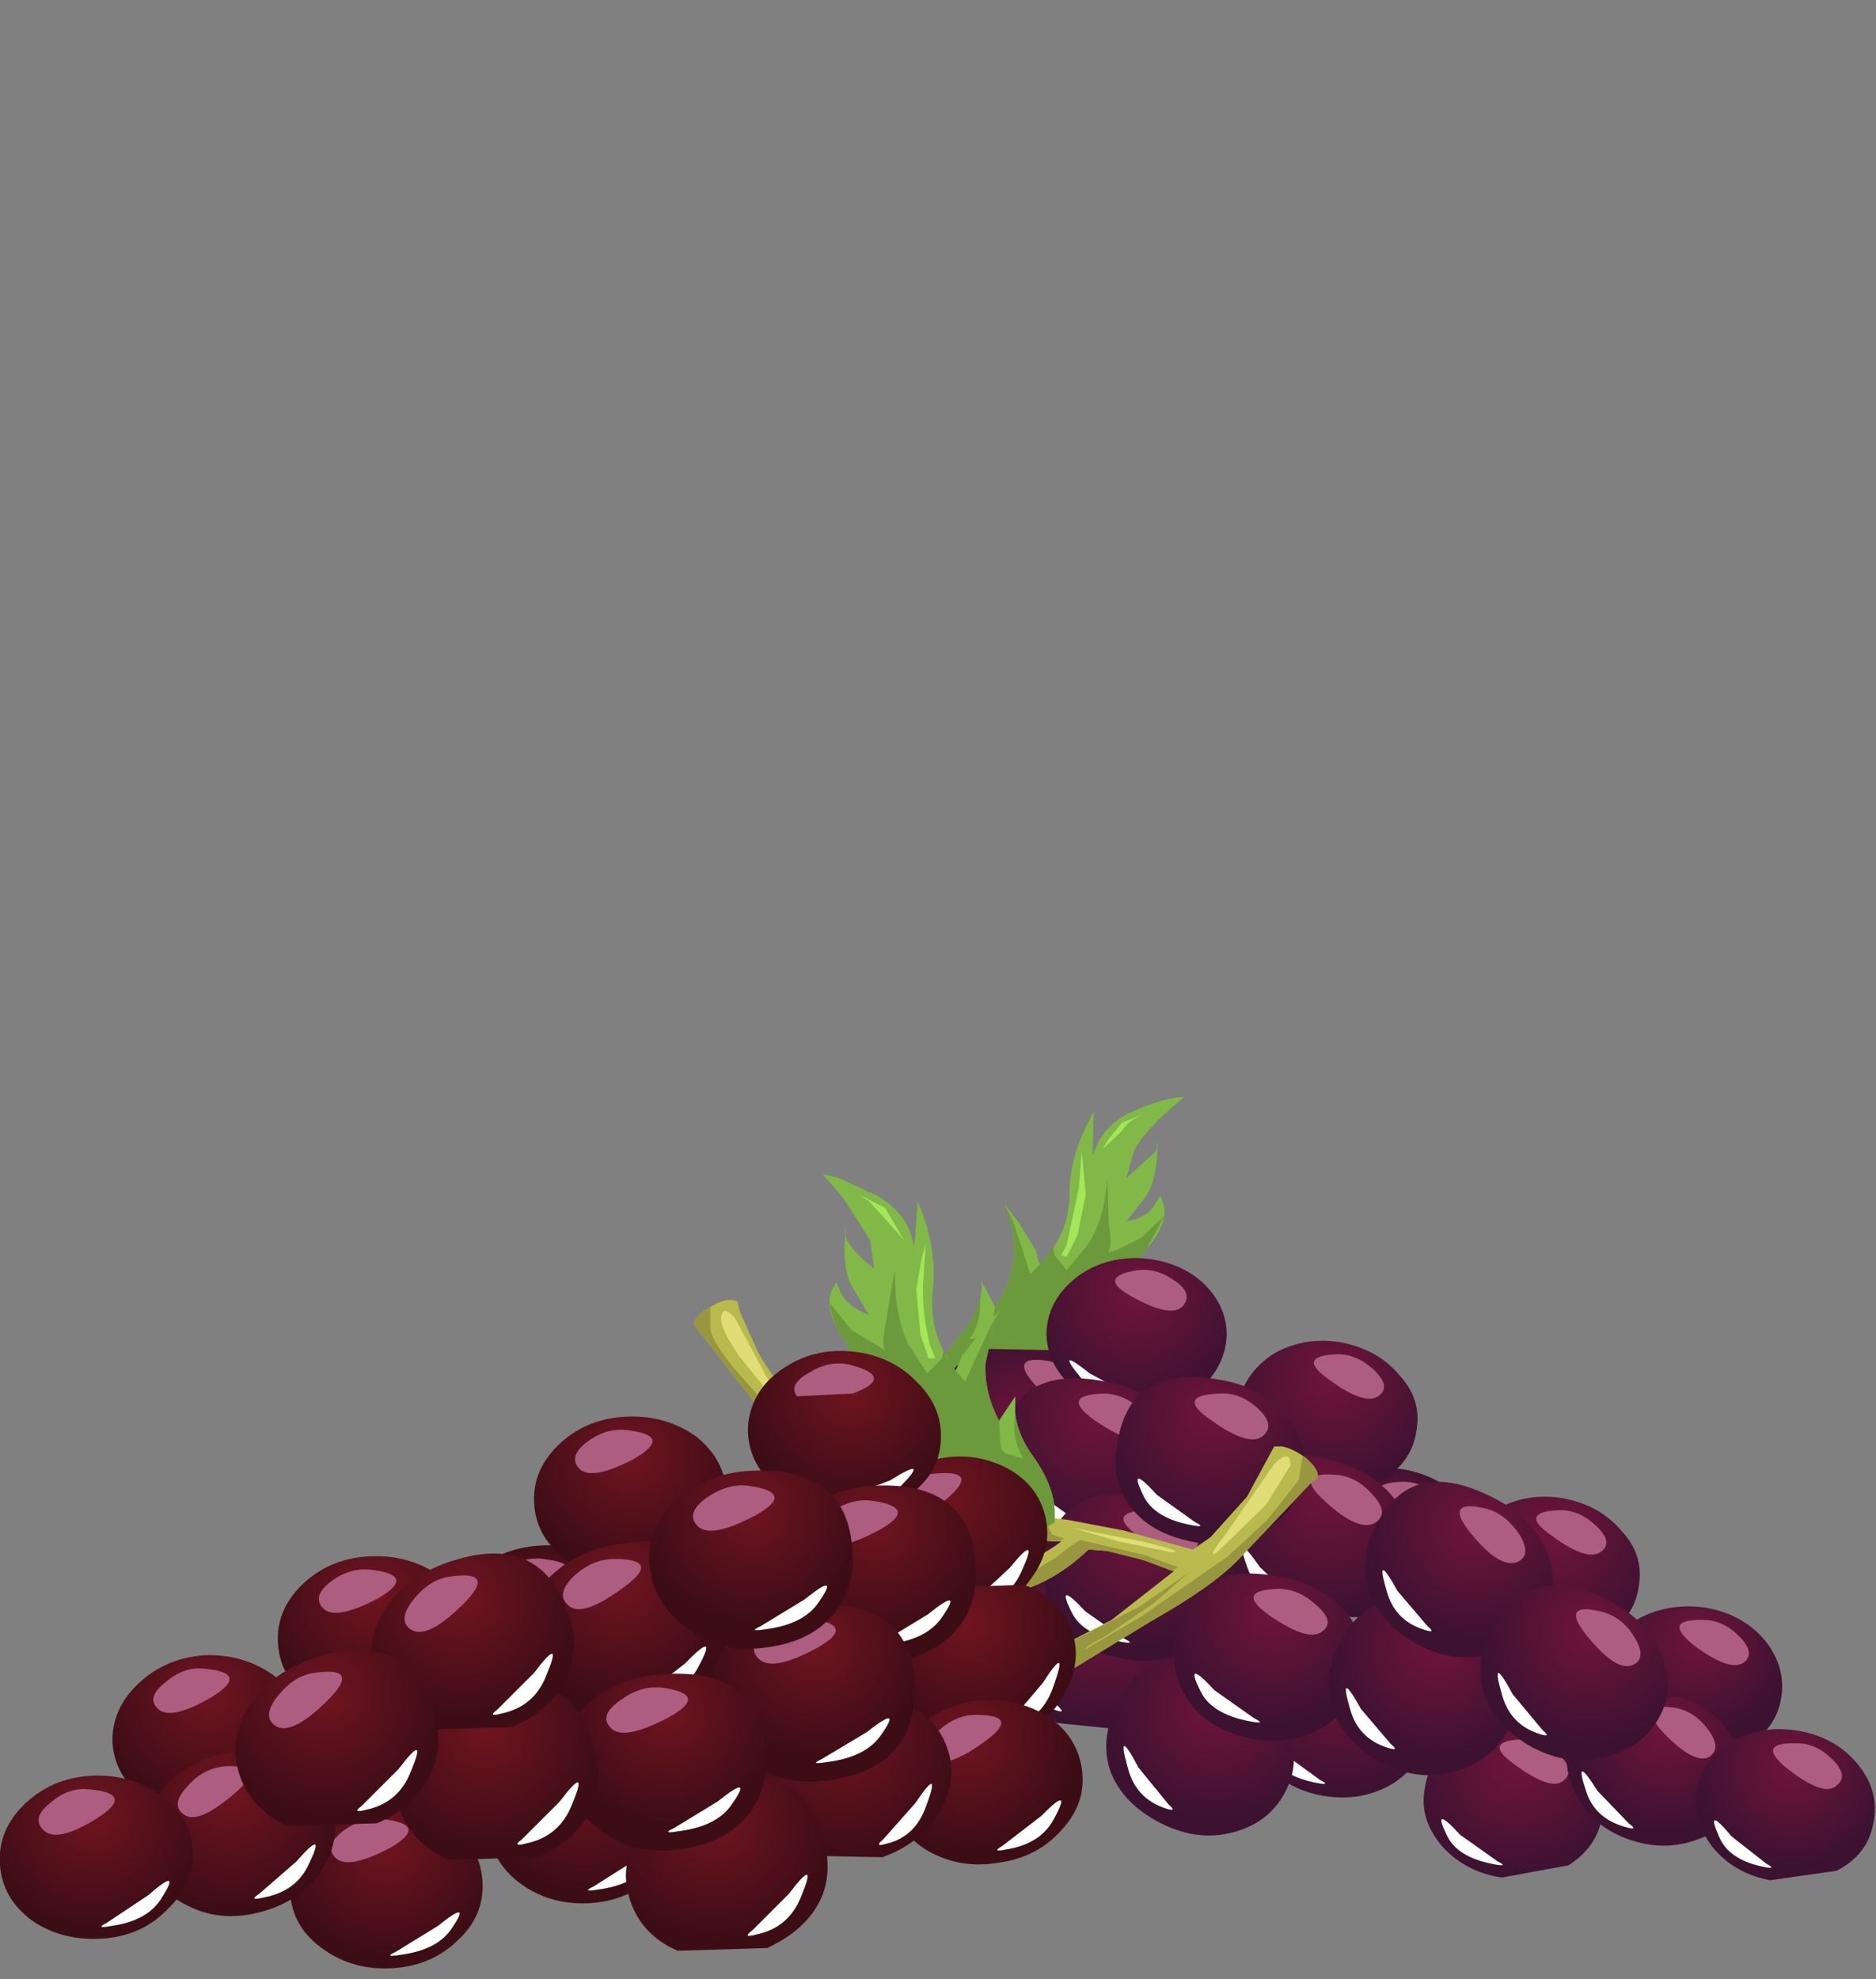 <?xml version="1.0" encoding="UTF-8" standalone="no"?>
<svg xmlns:xlink="http://www.w3.org/1999/xlink" height="73.0px" width="69.2px" xmlns="http://www.w3.org/2000/svg">
  <rect width="100%" height="100%" fill="#808080" stroke="none"/>
  <g transform="matrix(1.0, 0.0, 0.0, 1.0, 0.0, 0.0)">
    <use height="19.35" transform="matrix(1.0, 0.0, 0.0, 1.0, 25.6, 40.45)" width="29.05" xlink:href="#shape0"/>
    <use height="1.7" transform="matrix(1.0, 0.0, 0.0, 1.0, 48.75, 57.6)" width="2.25" xlink:href="#sprite0"/>
    <use height="5.65" transform="matrix(1.0, 0.0, 0.0, 1.0, 53.9, 55.2)" width="6.6" xlink:href="#shape2"/>
    <use height="1.7" transform="matrix(1.0, 0.0, 0.0, 1.0, 54.6, 58.65)" width="2.2" xlink:href="#sprite1"/>
    <use height="5.65" transform="matrix(1.0, 0.0, 0.0, 1.0, 45.7, 49.45)" width="6.6" xlink:href="#shape2"/>
    <use height="1.7" transform="matrix(1.0, 0.0, 0.0, 1.0, 46.4, 52.9)" width="2.2" xlink:href="#sprite2"/>
    <use height="5.65" transform="matrix(1.0, 0.0, 0.0, 1.0, 52.5, 63.65)" width="6.6" xlink:href="#shape3"/>
    <use height="1.7" transform="matrix(1.0, 0.0, 0.0, 1.0, 53.2, 67.1)" width="2.25" xlink:href="#sprite3"/>
    <use height="5.6" transform="matrix(1.0, 0.0, 0.0, 1.0, 59.1, 59.25)" width="6.65" xlink:href="#shape4"/>
    <use height="1.75" transform="matrix(1.0, 0.0, 0.0, 1.0, 59.8, 62.6)" width="2.2" xlink:href="#sprite4"/>
    <use height="5.7" transform="matrix(1.0, 0.0, 0.0, 1.0, 57.8, 62.35)" width="6.55" xlink:href="#shape5"/>
    <use height="2.1" transform="matrix(1.0, 0.0, 0.0, 1.0, 58.35, 65.35)" width="1.9" xlink:href="#sprite5"/>
    <use height="5.6" transform="matrix(1.0, 0.0, 0.0, 1.0, 62.55, 63.8)" width="6.6" xlink:href="#shape6"/>
    <use height="1.75" transform="matrix(1.0, 0.0, 0.0, 1.0, 63.25, 67.15)" width="2.1" xlink:href="#sprite6"/>
    <use height="5.65" transform="matrix(1.0, 0.0, 0.0, 1.0, 46.0, 60.65)" width="6.6" xlink:href="#shape7"/>
    <use height="1.7" transform="matrix(1.0, 0.0, 0.0, 1.0, 46.7, 64.1)" width="2.2" xlink:href="#sprite7"/>
    <use height="5.75" transform="matrix(1.0, 0.0, 0.0, 1.0, 34.6, 49.55)" width="6.5" xlink:href="#shape8"/>
    <use height="2.1" transform="matrix(1.0, 0.0, 0.0, 1.0, 35.15, 52.5)" width="1.85" xlink:href="#sprite8"/>
    <use height="5.6" transform="matrix(1.0, 0.0, 0.0, 1.0, 38.6, 46.4)" width="6.65" xlink:href="#shape9"/>
    <use height="1.45" transform="matrix(1.0, 0.0, 0.0, 1.0, 39.45, 50.15)" width="2.4" xlink:href="#sprite9"/>
    <use height="5.85" transform="matrix(1.0, 0.0, 0.0, 1.0, 33.15, 53.65)" width="6.4" xlink:href="#shape11"/>
    <use height="2.35" transform="matrix(1.0, 0.0, 0.0, 1.0, 33.65, 56.25)" width="1.55" xlink:href="#sprite10"/>
    <use height="5.7" transform="matrix(1.0, 0.0, 0.0, 1.0, 32.45, 57.75)" width="6.6" xlink:href="#shape12"/>
    <use height="2.0" transform="matrix(1.0, 0.0, 0.0, 1.0, 33.1, 60.9)" width="1.95" xlink:href="#sprite11"/>
    <use height="5.8" transform="matrix(1.0, 0.0, 0.0, 1.0, 36.95, 58.1)" width="6.5" xlink:href="#shape13"/>
    <use height="2.2" transform="matrix(1.0, 0.0, 0.0, 1.0, 37.55, 60.9)" width="1.6" xlink:href="#sprite12"/>
    <use height="6.45" transform="matrix(1.0, 0.0, 0.0, 1.0, 40.8, 61.25)" width="6.95" xlink:href="#shape14"/>
    <use height="2.35" transform="matrix(1.0, 0.0, 0.0, 1.0, 41.45, 64.4)" width="1.8" xlink:href="#sprite13"/>
    <use height="6.3" transform="matrix(1.0, 0.0, 0.0, 1.0, 45.15, 53.65)" width="6.95" xlink:href="#shape15"/>
    <use height="2.1" transform="matrix(1.0, 0.0, 0.0, 1.0, 45.85, 57.1)" width="2.1" xlink:href="#sprite14"/>
    <use height="6.15" transform="matrix(1.0, 0.0, 0.0, 1.0, 36.85, 50.85)" width="7.0" xlink:href="#shape16"/>
    <use height="1.8" transform="matrix(1.0, 0.0, 0.0, 1.0, 37.65, 54.55)" width="2.35" xlink:href="#sprite15"/>
    <use height="6.15" transform="matrix(1.0, 0.0, 0.0, 1.0, 38.5, 55.1)" width="7.0" xlink:href="#shape17"/>
    <use height="1.75" transform="matrix(1.0, 0.0, 0.0, 1.0, 39.3, 58.85)" width="2.35" xlink:href="#sprite16"/>
    <use height="6.15" transform="matrix(1.0, 0.0, 0.0, 1.0, 41.15, 50.8)" width="6.95" xlink:href="#shape18"/>
    <use height="1.75" transform="matrix(1.0, 0.0, 0.0, 1.0, 41.95, 54.55)" width="2.3" xlink:href="#sprite17"/>
    <use height="6.15" transform="matrix(1.0, 0.0, 0.0, 1.0, 43.3, 58.05)" width="7.0" xlink:href="#shape16"/>
    <use height="1.8" transform="matrix(1.0, 0.0, 0.0, 1.0, 44.05, 61.75)" width="2.4" xlink:href="#sprite18"/>
    <use height="6.5" transform="matrix(1.0, 0.0, 0.0, 1.0, 49.0, 59.0)" width="6.95" xlink:href="#shape19"/>
    <use height="2.25" transform="matrix(1.0, 0.0, 0.0, 1.0, 49.65, 62.25)" width="1.8" xlink:href="#sprite19"/>
    <use height="6.5" transform="matrix(1.0, 0.0, 0.0, 1.0, 50.35, 54.65)" width="6.95" xlink:href="#shape20"/>
    <use height="2.25" transform="matrix(1.0, 0.0, 0.0, 1.0, 51.0, 57.9)" width="1.8" xlink:href="#sprite20"/>
    <use height="6.45" transform="matrix(1.0, 0.0, 0.0, 1.0, 54.6, 58.5)" width="6.95" xlink:href="#shape21"/>
    <use height="2.3" transform="matrix(1.0, 0.0, 0.0, 1.0, 55.25, 61.7)" width="1.8" xlink:href="#sprite21"/>
    <use height="20.6" transform="matrix(1.0, 0.0, 0.0, 1.0, 16.6, 43.3)" width="32.0" xlink:href="#shape22"/>
    <use height="1.65" transform="matrix(1.0, 0.0, 0.0, 1.0, 20.3, 60.9)" width="2.55" xlink:href="#sprite22"/>
    <use height="6.0" transform="matrix(1.0, 0.0, 0.0, 1.0, 10.25, 57.4)" width="7.1" xlink:href="#shape24"/>
    <use height="1.6" transform="matrix(1.0, 0.0, 0.0, 1.0, 13.95, 61.35)" width="2.55" xlink:href="#sprite23"/>
    <use height="6.0" transform="matrix(1.0, 0.0, 0.0, 1.0, 19.7, 52.25)" width="7.1" xlink:href="#shape24"/>
    <use height="1.6" transform="matrix(1.0, 0.0, 0.0, 1.0, 23.4, 56.25)" width="2.55" xlink:href="#sprite24"/>
    <use height="6.0" transform="matrix(1.0, 0.0, 0.0, 1.0, 10.7, 66.6)" width="7.1" xlink:href="#shape24"/>
    <use height="1.6" transform="matrix(1.0, 0.0, 0.0, 1.0, 14.4, 70.55)" width="2.55" xlink:href="#sprite25"/>
    <use height="6.0" transform="matrix(1.0, 0.0, 0.0, 1.0, 4.15, 61.05)" width="7.1" xlink:href="#shape25"/>
    <use height="1.65" transform="matrix(1.0, 0.0, 0.0, 1.0, 7.9, 64.95)" width="2.55" xlink:href="#sprite26"/>
    <use height="6.05" transform="matrix(1.0, 0.0, 0.0, 1.0, 5.3, 64.6)" width="7.05" xlink:href="#shape26"/>
    <use height="2.0" transform="matrix(1.0, 0.0, 0.0, 1.0, 9.4, 68.05)" width="2.25" xlink:href="#sprite27"/>
    <use height="6.0" transform="matrix(1.0, 0.0, 0.0, 1.0, 0.0, 65.5)" width="7.1" xlink:href="#shape27"/>
    <use height="1.7" transform="matrix(1.0, 0.0, 0.0, 1.0, 3.75, 69.35)" width="2.5" xlink:href="#sprite28"/>
    <use height="6.0" transform="matrix(1.0, 0.0, 0.0, 1.0, 18.0, 64.2)" width="7.1" xlink:href="#shape28"/>
    <use height="1.65" transform="matrix(1.0, 0.0, 0.0, 1.0, 21.7, 68.1)" width="2.55" xlink:href="#sprite29"/>
    <use height="6.15" transform="matrix(1.0, 0.0, 0.0, 1.0, 31.55, 53.7)" width="7.1" xlink:href="#shape29"/>
    <use height="2.1" transform="matrix(1.0, 0.0, 0.0, 1.0, 35.75, 57.15)" width="2.2" xlink:href="#sprite30"/>
    <use height="6.0" transform="matrix(1.0, 0.0, 0.0, 1.0, 27.6, 49.85)" width="7.1" xlink:href="#shape30"/>
    <use height="1.3" transform="matrix(1.0, 0.0, 0.0, 1.0, 30.95, 54.2)" width="2.75" xlink:href="#sprite31"/>
    <use height="6.2" transform="matrix(1.0, 0.0, 0.0, 1.0, 32.7, 58.25)" width="7.0" xlink:href="#shape32"/>
    <use height="2.35" transform="matrix(1.0, 0.0, 0.0, 1.0, 37.15, 61.35)" width="1.95" xlink:href="#sprite32"/>
    <use height="6.05" transform="matrix(1.0, 0.0, 0.0, 1.0, 32.8, 62.7)" width="7.15" xlink:href="#shape33"/>
    <use height="1.85" transform="matrix(1.0, 0.0, 0.0, 1.0, 36.8, 66.4)" width="2.35" xlink:href="#sprite33"/>
    <use height="6.15" transform="matrix(1.0, 0.0, 0.0, 1.0, 28.1, 62.55)" width="7.0" xlink:href="#shape34"/>
    <use height="2.25" transform="matrix(1.0, 0.0, 0.0, 1.0, 32.45, 65.8)" width="1.95" xlink:href="#sprite34"/>
    <use height="6.8" transform="matrix(1.0, 0.0, 0.0, 1.0, 23.1, 65.5)" width="7.45" xlink:href="#shape35"/>
    <use height="2.25" transform="matrix(1.0, 0.0, 0.0, 1.0, 27.6, 69.15)" width="2.2" xlink:href="#sprite35"/>
    <use height="6.65" transform="matrix(1.0, 0.0, 0.0, 1.0, 19.3, 56.85)" width="7.55" xlink:href="#shape36"/>
    <use height="2.0" transform="matrix(1.0, 0.0, 0.0, 1.0, 23.55, 60.75)" width="2.5" xlink:href="#sprite36"/>
    <use height="6.55" transform="matrix(1.0, 0.0, 0.0, 1.0, 28.5, 54.8)" width="7.5" xlink:href="#shape37"/>
    <use height="1.65" transform="matrix(1.0, 0.0, 0.0, 1.0, 32.4, 59.05)" width="2.65" xlink:href="#sprite37"/>
    <use height="6.5" transform="matrix(1.0, 0.0, 0.0, 1.0, 26.2, 59.2)" width="7.55" xlink:href="#shape38"/>
    <use height="1.65" transform="matrix(1.0, 0.0, 0.0, 1.0, 30.1, 63.4)" width="2.7" xlink:href="#sprite38"/>
    <use height="6.55" transform="matrix(1.0, 0.0, 0.0, 1.0, 23.95, 54.25)" width="7.5" xlink:href="#shape37"/>
    <use height="1.65" transform="matrix(1.0, 0.0, 0.0, 1.0, 27.85, 58.5)" width="2.65" xlink:href="#sprite39"/>
    <use height="6.5" transform="matrix(1.0, 0.0, 0.0, 1.0, 20.75, 61.75)" width="7.5" xlink:href="#shape39"/>
    <use height="1.65" transform="matrix(1.0, 0.0, 0.0, 1.0, 24.65, 65.95)" width="2.65" xlink:href="#sprite40"/>
    <use height="6.85" transform="matrix(1.0, 0.0, 0.0, 1.0, 14.6, 62.1)" width="7.5" xlink:href="#shape40"/>
    <use height="2.3" transform="matrix(1.0, 0.0, 0.0, 1.0, 19.1, 65.75)" width="2.25" xlink:href="#sprite41"/>
    <use height="6.85" transform="matrix(1.0, 0.0, 0.0, 1.0, 13.7, 57.3)" width="7.45" xlink:href="#shape41"/>
    <use height="2.25" transform="matrix(1.0, 0.0, 0.0, 1.0, 18.2, 61.0)" width="2.2" xlink:href="#sprite42"/>
    <use height="6.85" transform="matrix(1.0, 0.0, 0.0, 1.0, 8.7, 60.85)" width="7.45" xlink:href="#shape41"/>
    <use height="2.25" transform="matrix(1.0, 0.0, 0.0, 1.0, 13.2, 64.55)" width="2.2" xlink:href="#sprite43"/>
  </g>
  <defs>
    <g id="shape0" transform="matrix(1.0, 0.0, 0.0, 1.0, -25.6, -40.45)">
      <path d="M38.2 50.4 L36.05 51.85 34.7 52.15 34.1 52.1 34.65 52.55 36.2 53.4 37.1 53.6 36.85 54.5 35.5 54.0 33.85 52.9 33.15 52.25 32.5 52.2 30.15 52.65 30.8 53.35 32.1 54.55 35.05 56.55 34.8 58.75 Q34.4 57.7 33.25 56.45 L30.7 54.45 Q28.75 53.0 28.0 51.95 L25.75 49.05 25.6 48.85 Q25.6 48.6 26.05 48.3 26.8 47.8 27.2 48.0 L27.3 48.4 27.95 49.85 Q28.7 51.2 29.6 51.85 L30.85 51.65 32.05 51.45 34.0 51.35 Q35.85 51.35 38.2 50.4 M37.1 53.6 L37.2 53.15 37.25 53.5 37.1 53.6" fill="#b9ba4e" fill-rule="evenodd" stroke="none"/>
      <path d="M34.2 52.1 L34.0 51.95 34.45 51.85 34.8 51.3 35.5 51.15 36.4 51.7 36.05 51.85 34.2 52.1" fill="#999640" fill-rule="evenodd" stroke="none"/>
      <path d="M26.05 48.3 L26.2 48.2 26.2 49.05 Q26.35 49.6 27.15 50.55 L28.35 51.9 Q29.3 53.15 31.15 54.35 L32.85 55.7 32.8 55.6 33.3 55.4 35.05 56.55 34.8 58.75 Q34.4 57.7 33.25 56.45 L30.7 54.45 Q28.75 53.0 28.0 51.95 L25.75 49.05 25.6 48.85 Q25.6 48.6 26.05 48.3" fill="#999640" fill-rule="evenodd" stroke="none"/>
      <path d="M34.2 52.65 Q34.7 53.15 35.45 53.5 L35.5 53.05 36.2 53.4 37.1 53.55 36.85 54.5 35.5 54.0 33.85 52.9 33.15 52.25 32.5 52.2 30.15 52.65 30.0 52.5 31.2 52.2 33.45 51.95 34.2 52.65" fill="#999640" fill-rule="evenodd" stroke="none"/>
      <path d="M29.65 52.6 L31.15 54.0 Q31.95 54.65 33.3 55.4 L33.2 55.8 30.7 53.8 29.65 52.6" fill="#999640" fill-rule="evenodd" stroke="none"/>
      <path d="M26.6 48.6 Q26.65 48.1 27.1 48.6 L28.5 51.2 Q29.2 52.2 28.75 51.85 L27.25 50.0 Q26.55 48.95 26.6 48.6" fill="#e0dd77" fill-rule="evenodd" stroke="none"/>
      <path d="M33.8 51.55 L32.15 51.85 30.3 52.05 Q30.0 51.9 31.35 51.75 L33.05 51.5 33.8 51.55" fill="#e0dd77" fill-rule="evenodd" stroke="none"/>
      <path d="M42.7 42.05 Q42.7 43.55 42.25 44.15 L41.55 45.05 Q42.3 44.9 42.55 44.5 L42.8 44.1 42.9 44.35 Q43.15 45.05 42.3 46.05 41.2 47.4 40.75 50.15 L40.05 51.75 38.75 52.9 36.1 52.75 34.4 51.45 34.45 51.2 34.6 50.6 Q34.85 49.9 35.4 49.25 36.3 48.25 36.2 47.25 L36.7 48.2 Q37.35 47.3 37.4 46.3 37.45 45.3 37.05 44.4 L37.55 45.05 38.2 46.1 38.35 46.65 Q39.45 45.5 39.45 44.05 39.45 42.55 40.35 41.0 L40.3 42.6 40.55 42.05 Q40.95 41.4 41.65 41.05 42.85 40.5 43.7 40.45 42.05 41.8 41.8 42.55 L41.55 43.45 42.65 42.45 42.7 42.05" fill="#81b848" fill-rule="evenodd" stroke="none"/>
      <path d="M40.75 50.15 L40.05 51.75 38.75 52.9 36.1 52.75 34.4 51.45 34.45 51.2 34.6 50.6 Q34.85 49.9 35.4 49.25 35.95 48.65 36.15 47.9 36.2 48.8 35.75 49.4 L36.2 49.3 36.6 48.9 36.7 48.2 Q37.35 47.3 37.4 46.3 37.45 45.3 37.05 44.4 L37.35 45.0 37.8 46.35 38.0 47.0 38.35 46.65 38.85 46.0 38.9 46.3 39.35 46.85 40.05 46.0 Q40.7 45.2 40.85 43.45 L40.9 45.15 Q41.05 46.05 40.85 46.2 L41.2 46.1 42.1 45.65 42.95 44.85 42.3 46.05 Q41.2 47.4 40.75 50.15" fill="#6c993c" fill-rule="evenodd" stroke="none"/>
      <path d="M40.65 42.4 L40.9 42.0 41.4 41.4 42.4 41.0 Q41.6 41.3 41.4 41.7 L40.65 42.4" fill="#a2e65a" fill-rule="evenodd" stroke="none"/>
      <path d="M39.35 45.9 L39.8 43.8 39.9 42.45 40.05 44.05 39.75 45.55 39.35 46.35 39.15 46.3 39.35 45.9" fill="#a2e65a" fill-rule="evenodd" stroke="none"/>
      <path d="M48.1 56.5 Q48.25 55.35 49.35 54.7 50.4 54.0 51.8 54.2 53.15 54.45 54.0 55.4 54.8 56.35 54.65 57.5 54.45 58.65 53.4 59.3 52.3 59.95 50.95 59.75 49.6 59.55 48.75 58.6 47.9 57.6 48.1 56.5" fill="url(#gradient0)" fill-rule="evenodd" stroke="none"/>
      <path d="M51.75 54.65 Q52.45 54.65 53.05 55.2 53.65 55.8 53.25 56.15 52.8 56.6 51.45 55.6 50.15 54.7 51.75 54.65" fill="#ad5d80" fill-rule="evenodd" stroke="none"/>
    </g>
    <radialGradient cx="0" cy="0" gradientTransform="matrix(-0.004, -4.0E-4, 4.0E-4, -0.004, 51.35, 56.95)" gradientUnits="userSpaceOnUse" id="gradient0" r="819.2" spreadMethod="pad">
      <stop offset="0.0" stop-color="#70143a"/>
      <stop offset="1.0" stop-color="#3d1231"/>
    </radialGradient>
    <g id="sprite0" transform="matrix(1.0, 0.0, 0.0, 1.0, 0.2, 0.25)">
      <use height="2.35" transform="matrix(1.25, 0.0, 0.0, 0.723, -0.225, -0.253)" width="1.8" xlink:href="#shape1"/>
    </g>
    <g id="shape1" transform="matrix(1.0, 0.0, 0.0, 1.0, 0.1, 0.35)">
      <path d="M0.05 0.45 Q-0.4 -1.15 0.45 0.45 L1.55 1.8 Q1.9 2.1 1.45 1.95 0.35 1.6 0.05 0.45" fill="#ffffff" fill-rule="evenodd" stroke="none"/>
    </g>
    <g id="shape2" transform="matrix(1.0, 0.0, 0.0, 1.0, -45.7, -49.45)">
      <path d="M45.7 51.75 Q45.9 50.65 46.95 49.95 48.05 49.3 49.4 49.5 50.8 49.75 51.6 50.7 52.45 51.6 52.25 52.75 52.1 53.9 51.0 54.6 49.95 55.25 48.55 55.05 47.2 54.85 46.4 53.85 45.55 52.9 45.7 51.75" fill="url(#gradient1)" fill-rule="evenodd" stroke="none"/>
      <path d="M49.35 49.95 Q50.05 49.95 50.65 50.5 51.3 51.1 50.9 51.45 50.4 51.9 49.05 50.9 47.75 50.0 49.35 49.95" fill="#ad5d80" fill-rule="evenodd" stroke="none"/>
    </g>
    <radialGradient cx="0" cy="0" gradientTransform="matrix(-0.001, 0.005, -0.005, -0.001, 49.15, 50.8)" gradientUnits="userSpaceOnUse" id="gradient1" r="819.2" spreadMethod="pad">
      <stop offset="0.0" stop-color="#70143a"/>
      <stop offset="1.0" stop-color="#3d1231"/>
    </radialGradient>
    <g id="sprite1" transform="matrix(1.0, 0.0, 0.0, 1.0, 0.2, 0.25)">
      <use height="2.35" transform="matrix(1.222, 0.0, 0.0, 0.723, -0.222, -0.253)" width="1.8" xlink:href="#shape1"/>
    </g>
    <g id="sprite2" transform="matrix(1.0, 0.0, 0.0, 1.0, 0.2, 0.25)">
      <use height="2.35" transform="matrix(1.222, 0.0, 0.0, 0.723, -0.222, -0.253)" width="1.8" xlink:href="#shape1"/>
    </g>
    <g id="shape3" transform="matrix(1.0, 0.0, 0.0, 1.0, -52.5, -63.65)">
      <path d="M52.55 66.0 Q52.7 64.85 53.8 64.2 54.85 63.5 56.25 63.7 57.6 63.95 58.45 64.9 59.25 65.85 59.1 67.0 58.9 68.15 57.85 68.8 L55.4 69.25 Q54.05 69.05 53.2 68.1 52.35 67.1 52.55 66.0" fill="url(#gradient2)" fill-rule="evenodd" stroke="none"/>
      <path d="M56.2 64.15 Q56.9 64.15 57.5 64.7 58.1 65.3 57.7 65.65 57.25 66.1 55.9 65.1 54.6 64.2 56.2 64.15" fill="#ad5d80" fill-rule="evenodd" stroke="none"/>
    </g>
    <radialGradient cx="0" cy="0" gradientTransform="matrix(-0.001, 0.005, -0.005, -0.001, 56.0, 65.0)" gradientUnits="userSpaceOnUse" id="gradient2" r="819.2" spreadMethod="pad">
      <stop offset="0.0" stop-color="#70143a"/>
      <stop offset="1.0" stop-color="#3d1231"/>
    </radialGradient>
    <g id="sprite3" transform="matrix(1.0, 0.0, 0.0, 1.0, 0.2, 0.25)">
      <use height="2.35" transform="matrix(1.25, 0.0, 0.0, 0.723, -0.225, -0.253)" width="1.8" xlink:href="#shape1"/>
    </g>
    <g id="shape4" transform="matrix(1.0, 0.0, 0.0, 1.0, -59.1, -59.25)">
      <path d="M59.15 61.5 Q59.4 60.35 60.45 59.7 61.55 59.1 62.95 59.3 64.3 59.55 65.1 60.5 65.9 61.5 65.7 62.65 65.5 63.8 64.4 64.4 63.3 65.05 61.95 64.8 60.6 64.6 59.8 63.6 58.95 62.65 59.15 61.5" fill="url(#gradient3)" fill-rule="evenodd" stroke="none"/>
      <path d="M62.85 59.75 Q63.55 59.75 64.15 60.35 64.75 60.95 64.35 61.3 63.85 61.7 62.5 60.7 61.25 59.7 62.85 59.75" fill="#ad5d80" fill-rule="evenodd" stroke="none"/>
    </g>
    <radialGradient cx="0" cy="0" gradientTransform="matrix(-0.001, 0.004, -0.004, -0.001, 62.65, 60.55)" gradientUnits="userSpaceOnUse" id="gradient3" r="819.2" spreadMethod="pad">
      <stop offset="0.0" stop-color="#70143a"/>
      <stop offset="1.0" stop-color="#3d1231"/>
    </radialGradient>
    <g id="sprite4" transform="matrix(1.0, 0.0, 0.0, 1.0, 0.2, 0.3)">
      <use height="2.35" transform="matrix(1.222, 0.0, 0.0, 0.745, -0.222, -0.311)" width="1.8" xlink:href="#shape1"/>
    </g>
    <g id="shape5" transform="matrix(1.0, 0.0, 0.0, 1.0, -57.8, -62.35)">
      <path d="M57.95 64.1 Q58.35 63.0 59.5 62.55 L62.0 62.6 Q63.3 63.05 63.95 64.15 64.55 65.25 64.2 66.35 63.8 67.45 62.6 67.85 61.4 68.3 60.1 67.85 58.8 67.4 58.2 66.3 57.55 65.2 57.95 64.1" fill="url(#gradient4)" fill-rule="evenodd" stroke="none"/>
      <path d="M61.85 63.0 Q62.55 63.15 63.05 63.85 63.5 64.5 63.05 64.8 62.5 65.1 61.35 63.9 60.3 62.75 61.85 63.0" fill="#ad5d80" fill-rule="evenodd" stroke="none"/>
    </g>
    <radialGradient cx="0" cy="0" gradientTransform="matrix(-0.002, 0.004, -0.004, -0.002, 61.5, 63.8)" gradientUnits="userSpaceOnUse" id="gradient4" r="819.2" spreadMethod="pad">
      <stop offset="0.0" stop-color="#70143a"/>
      <stop offset="1.0" stop-color="#3d1231"/>
    </radialGradient>
    <g id="sprite5" transform="matrix(1.0, 0.0, 0.0, 1.0, 0.15, 0.3)">
      <use height="2.35" transform="matrix(1.056, 0.0, 0.0, 0.894, -0.156, -0.313)" width="1.8" xlink:href="#shape1"/>
    </g>
    <g id="shape6" transform="matrix(1.0, 0.0, 0.0, 1.0, -62.55, -63.8)">
      <path d="M62.6 65.95 Q62.85 64.8 63.95 64.2 65.05 63.6 66.4 63.85 67.75 64.1 68.55 65.1 69.35 66.1 69.1 67.25 68.9 68.4 67.75 69.0 L65.3 69.35 Q63.95 69.1 63.15 68.1 62.4 67.1 62.6 65.95" fill="url(#gradient5)" fill-rule="evenodd" stroke="none"/>
      <path d="M66.3 64.3 Q67.0 64.3 67.6 64.9 68.2 65.5 67.75 65.85 67.3 66.3 65.95 65.25 64.7 64.25 66.3 64.3" fill="#ad5d80" fill-rule="evenodd" stroke="none"/>
    </g>
    <radialGradient cx="0" cy="0" gradientTransform="matrix(-0.002, 0.004, -0.004, -0.002, 66.1, 65.1)" gradientUnits="userSpaceOnUse" id="gradient5" r="819.2" spreadMethod="pad">
      <stop offset="0.0" stop-color="#70143a"/>
      <stop offset="1.0" stop-color="#3d1231"/>
    </radialGradient>
    <g id="sprite6" transform="matrix(1.0, 0.0, 0.0, 1.0, 0.15, 0.2)">
      <use height="2.35" transform="matrix(1.167, 0.0, 0.0, 0.745, -0.167, -0.211)" width="1.8" xlink:href="#shape1"/>
    </g>
    <g id="shape7" transform="matrix(1.0, 0.0, 0.0, 1.0, -46.0, -60.65)">
      <path d="M46.05 63.0 Q46.2 61.85 47.3 61.2 48.4 60.5 49.75 60.7 51.1 60.95 51.95 61.9 52.75 62.85 52.6 64.0 52.4 65.15 51.35 65.8 50.25 66.45 48.9 66.25 47.55 66.05 46.7 65.1 45.85 64.15 46.05 63.0" fill="url(#gradient6)" fill-rule="evenodd" stroke="none"/>
      <path d="M49.7 61.15 Q50.4 61.15 51.0 61.7 51.6 62.3 51.2 62.65 50.75 63.1 49.4 62.1 48.1 61.2 49.7 61.15" fill="#ffffff" fill-rule="evenodd" stroke="none"/>
    </g>
    <radialGradient cx="0" cy="0" gradientTransform="matrix(-0.001, 0.005, -0.005, -0.001, 49.5, 62.0)" gradientUnits="userSpaceOnUse" id="gradient6" r="819.2" spreadMethod="pad">
      <stop offset="0.0" stop-color="#70143a"/>
      <stop offset="1.0" stop-color="#3d1231"/>
    </radialGradient>
    <g id="sprite7" transform="matrix(1.0, 0.0, 0.0, 1.0, 0.2, 0.25)">
      <use height="2.35" transform="matrix(1.222, 0.0, 0.0, 0.723, -0.222, -0.253)" width="1.8" xlink:href="#shape1"/>
    </g>
    <g id="shape8" transform="matrix(1.0, 0.0, 0.0, 1.0, -34.6, -49.55)">
      <path d="M40.75 51.4 Q41.35 52.45 40.95 53.55 40.55 54.65 39.35 55.1 L36.9 55.05 Q35.6 54.55 34.95 53.45 34.35 52.35 34.75 51.25 35.15 50.15 36.35 49.75 L38.85 49.8 Q40.15 50.3 40.75 51.4" fill="url(#gradient7)" fill-rule="evenodd" stroke="none"/>
      <path d="M38.7 50.2 Q39.35 50.35 39.85 51.05 40.3 51.75 39.85 52.0 39.3 52.3 38.2 51.1 37.15 49.95 38.7 50.2" fill="#ad5d80" fill-rule="evenodd" stroke="none"/>
    </g>
    <radialGradient cx="0" cy="0" gradientTransform="matrix(0.004, 0.0, 0.0, -0.004, 37.85, 52.4)" gradientUnits="userSpaceOnUse" id="gradient7" r="819.2" spreadMethod="pad">
      <stop offset="0.0" stop-color="#70143a"/>
      <stop offset="1.0" stop-color="#3d1231"/>
    </radialGradient>
    <g id="sprite8" transform="matrix(1.0, 0.0, 0.0, 1.0, 0.15, 0.3)">
      <use height="2.35" transform="matrix(1.028, 0.0, 0.0, 0.894, -0.153, -0.313)" width="1.8" xlink:href="#shape1"/>
    </g>
    <g id="shape9" transform="matrix(1.0, 0.0, 0.0, 1.0, -38.6, -46.4)">
      <path d="M41.95 46.4 Q43.35 46.45 44.3 47.25 45.25 48.1 45.25 49.25 45.2 50.4 44.25 51.25 43.25 52.05 41.9 52.0 40.5 52.0 39.55 51.15 38.6 50.3 38.6 49.15 38.65 48.0 39.6 47.2 40.55 46.4 41.95 46.4" fill="url(#gradient8)" fill-rule="evenodd" stroke="none"/>
      <path d="M41.95 46.85 Q42.65 46.75 43.35 47.25 44.0 47.7 43.65 48.15 43.25 48.65 41.8 47.85 40.4 47.1 41.95 46.85" fill="#ad5d80" fill-rule="evenodd" stroke="none"/>
    </g>
    <radialGradient cx="0" cy="0" gradientTransform="matrix(-7.0E-4, 0.005, -0.005, -7.0E-4, 41.9, 47.7)" gradientUnits="userSpaceOnUse" id="gradient8" r="819.2" spreadMethod="pad">
      <stop offset="0.0" stop-color="#70143a"/>
      <stop offset="1.0" stop-color="#3d1231"/>
    </radialGradient>
    <g id="sprite9" transform="matrix(1.0, 0.0, 0.0, 1.0, 0.2, 0.25)">
      <use height="1.45" transform="matrix(0.98, 0.0, 0.0, 1.0, -0.195, -0.25)" width="2.45" xlink:href="#shape10"/>
    </g>
    <g id="shape10" transform="matrix(1.0, 0.0, 0.0, 1.0, 0.25, 0.25)">
      <path d="M0.2 0.45 Q-0.85 -0.8 0.5 0.25 L2.0 1.05 Q2.4 1.2 1.95 1.2 0.85 1.3 0.2 0.45" fill="#ffffff" fill-rule="evenodd" stroke="none"/>
    </g>
    <g id="shape11" transform="matrix(1.0, 0.0, 0.0, 1.0, -33.15, -53.65)">
      <path d="M33.45 55.0 Q34.0 53.95 35.2 53.7 36.45 53.45 37.7 54.1 38.9 54.75 39.35 55.9 39.8 57.1 39.25 58.1 38.75 59.15 37.5 59.4 36.25 59.7 35.05 59.0 33.8 58.35 33.35 57.2 32.9 56.0 33.45 55.0" fill="url(#gradient9)" fill-rule="evenodd" stroke="none"/>
    </g>
    <radialGradient cx="0" cy="0" gradientTransform="matrix(-0.003, 0.004, -0.004, -0.003, 37.0, 55.2)" gradientUnits="userSpaceOnUse" id="gradient9" r="819.2" spreadMethod="pad">
      <stop offset="0.0" stop-color="#701420"/>
      <stop offset="1.0" stop-color="#3d0d16"/>
    </radialGradient>
    <g id="sprite10" transform="matrix(1.0, 0.0, 0.0, 1.0, 0.1, 0.35)">
      <use height="2.35" transform="matrix(0.861, 0.0, 0.0, 1.0, -0.086, -0.35)" width="1.8" xlink:href="#shape1"/>
    </g>
    <g id="shape12" transform="matrix(1.0, 0.0, 0.0, 1.0, -32.45, -57.75)">
      <path d="M32.55 59.7 Q32.85 58.6 34.0 58.05 L36.45 57.9 Q37.8 58.25 38.55 59.3 39.25 60.35 38.95 61.45 38.6 62.6 37.45 63.15 L35.0 63.3 Q33.7 62.95 32.95 61.9 32.25 60.8 32.55 59.7" fill="url(#gradient10)" fill-rule="evenodd" stroke="none"/>
      <path d="M36.35 58.35 Q37.05 58.45 37.6 59.05 38.15 59.65 37.7 60.0 37.2 60.4 35.95 59.25 34.8 58.2 36.35 58.35" fill="#ad5d80" fill-rule="evenodd" stroke="none"/>
    </g>
    <radialGradient cx="0" cy="0" gradientTransform="matrix(-0.004, 0.003, -0.003, -0.004, 36.55, 59.2)" gradientUnits="userSpaceOnUse" id="gradient10" r="819.2" spreadMethod="pad">
      <stop offset="0.0" stop-color="#701420"/>
      <stop offset="1.0" stop-color="#3d0d16"/>
    </radialGradient>
    <g id="sprite11" transform="matrix(1.0, 0.0, 0.0, 1.0, 0.15, 0.3)">
      <use height="2.35" transform="matrix(1.083, 0.0, 0.0, 0.851, -0.158, -0.298)" width="1.8" xlink:href="#shape1"/>
    </g>
    <g id="shape13" transform="matrix(1.0, 0.0, 0.0, 1.0, -36.95, -58.1)">
      <path d="M41.4 58.45 Q42.65 59.05 43.15 60.2 43.7 61.4 43.2 62.4 42.7 63.45 41.45 63.8 L39.0 63.55 Q37.75 62.95 37.25 61.8 36.7 60.6 37.2 59.6 37.7 58.55 38.95 58.2 40.15 57.9 41.4 58.45" fill="url(#gradient11)" fill-rule="evenodd" stroke="none"/>
      <path d="M40.65 59.7 Q39.7 58.45 41.2 58.9 41.9 59.1 42.3 59.8 42.75 60.55 42.25 60.75 41.65 61.0 40.65 59.7" fill="#ffffff" fill-rule="evenodd" stroke="none"/>
    </g>
    <radialGradient cx="0" cy="0" gradientTransform="matrix(-0.003, 0.004, -0.004, -0.003, 40.8, 59.6)" gradientUnits="userSpaceOnUse" id="gradient11" r="819.2" spreadMethod="pad">
      <stop offset="0.0" stop-color="#70143a"/>
      <stop offset="1.0" stop-color="#3d1231"/>
    </radialGradient>
    <g id="sprite12" transform="matrix(1.0, 0.0, 0.0, 1.0, 0.05, 0.25)">
      <use height="2.35" transform="matrix(0.889, 0.0, 0.0, 0.936, -0.039, -0.228)" width="1.8" xlink:href="#shape1"/>
    </g>
    <g id="shape14" transform="matrix(1.0, 0.0, 0.0, 1.0, -40.8, -61.25)">
      <path d="M41.1 63.1 Q42.35 60.2 45.45 61.8 46.8 62.45 47.4 63.6 48.0 64.8 47.5 65.9 46.95 67.15 45.6 67.55 44.1 68.0 42.55 67.1 41.35 66.4 40.95 65.3 40.6 64.25 41.1 63.1" fill="url(#gradient12)" fill-rule="evenodd" stroke="none"/>
    </g>
    <radialGradient cx="0" cy="0" gradientTransform="matrix(-0.003, 0.004, -0.004, -0.003, 44.85, 62.95)" gradientUnits="userSpaceOnUse" id="gradient12" r="819.2" spreadMethod="pad">
      <stop offset="0.0" stop-color="#70143a"/>
      <stop offset="1.0" stop-color="#3d1231"/>
    </radialGradient>
    <g id="sprite13" transform="matrix(1.0, 0.0, 0.0, 1.0, 0.1, 0.35)">
      <use height="2.35" transform="matrix(1.0, 0.0, 0.0, 1.0, -0.1, -0.35)" width="1.8" xlink:href="#shape1"/>
    </g>
    <g id="shape15" transform="matrix(1.0, 0.0, 0.0, 1.0, -45.15, -53.65)">
      <path d="M45.3 55.85 Q46.05 52.85 49.45 53.95 50.85 54.4 51.6 55.5 52.35 56.55 52.0 57.75 51.65 59.0 50.35 59.65 L47.3 59.6 Q46.0 59.05 45.45 58.05 44.95 57.05 45.3 55.85" fill="url(#gradient13)" fill-rule="evenodd" stroke="none"/>
      <path d="M49.35 54.4 Q50.1 54.5 50.65 55.15 51.25 55.8 50.75 56.15 50.15 56.55 48.85 55.35 47.65 54.25 49.35 54.4" fill="#ad5d80" fill-rule="evenodd" stroke="none"/>
    </g>
    <radialGradient cx="0" cy="0" gradientTransform="matrix(-0.002, 0.005, -0.005, -0.002, 49.0, 55.15)" gradientUnits="userSpaceOnUse" id="gradient13" r="819.2" spreadMethod="pad">
      <stop offset="0.0" stop-color="#70143a"/>
      <stop offset="1.0" stop-color="#3d1231"/>
    </radialGradient>
    <g id="sprite14" transform="matrix(1.0, 0.0, 0.0, 1.0, 0.15, 0.3)">
      <use height="2.35" transform="matrix(1.167, 0.0, 0.0, 0.894, -0.167, -0.313)" width="1.8" xlink:href="#shape1"/>
    </g>
    <g id="shape16" transform="matrix(1.0, 0.0, 0.0, 1.0, -43.3, -58.05)">
      <path d="M43.35 60.6 Q43.75 57.5 47.2 58.15 48.65 58.4 49.55 59.35 50.45 60.35 50.3 61.55 50.1 62.85 48.9 63.65 47.6 64.5 45.85 64.05 44.5 63.7 43.85 62.75 43.2 61.85 43.35 60.6" fill="url(#gradient14)" fill-rule="evenodd" stroke="none"/>
      <path d="M47.15 58.6 Q47.9 58.6 48.55 59.2 49.25 59.8 48.8 60.15 48.3 60.6 46.85 59.6 45.5 58.65 47.15 58.6" fill="#ad5d80" fill-rule="evenodd" stroke="none"/>
    </g>
    <radialGradient cx="0" cy="0" gradientTransform="matrix(-0.001, 0.005, -0.005, -0.001, 46.95, 59.4)" gradientUnits="userSpaceOnUse" id="gradient14" r="819.2" spreadMethod="pad">
      <stop offset="0.0" stop-color="#70143a"/>
      <stop offset="1.0" stop-color="#3d1231"/>
    </radialGradient>
    <g id="sprite15" transform="matrix(1.0, 0.0, 0.0, 1.0, 0.2, 0.25)">
      <use height="2.35" transform="matrix(1.306, 0.0, 0.0, 0.766, -0.181, -0.268)" width="1.8" xlink:href="#shape1"/>
    </g>
    <g id="shape17" transform="matrix(1.0, 0.0, 0.0, 1.0, -38.5, -55.1)">
      <path d="M42.4 55.2 Q43.85 55.45 44.75 56.45 45.65 57.4 45.5 58.6 45.3 59.95 44.1 60.7 42.8 61.55 41.05 61.1 39.7 60.75 39.05 59.85 38.4 58.9 38.55 57.65 38.95 54.55 42.4 55.2" fill="url(#gradient15)" fill-rule="evenodd" stroke="none"/>
      <path d="M42.35 55.7 Q43.1 55.65 43.8 56.25 44.45 56.85 44.0 57.25 43.5 57.7 42.05 56.7 40.7 55.75 42.35 55.7" fill="#ad5d80" fill-rule="evenodd" stroke="none"/>
    </g>
    <radialGradient cx="0" cy="0" gradientTransform="matrix(-0.001, 0.005, -0.005, -0.001, 42.15, 56.5)" gradientUnits="userSpaceOnUse" id="gradient15" r="819.2" spreadMethod="pad">
      <stop offset="0.0" stop-color="#70143a"/>
      <stop offset="1.0" stop-color="#3d1231"/>
    </radialGradient>
    <g id="sprite16" transform="matrix(1.0, 0.0, 0.0, 1.0, 0.2, 0.25)">
      <use height="2.35" transform="matrix(1.306, 0.0, 0.0, 0.745, -0.181, -0.261)" width="1.8" xlink:href="#shape1"/>
    </g>
    <g id="shape18" transform="matrix(1.0, 0.0, 0.0, 1.0, -41.15, -50.8)">
      <path d="M41.2 53.35 Q41.6 50.25 45.05 50.9 46.5 51.15 47.35 52.15 48.25 53.1 48.1 54.3 47.95 55.6 46.75 56.4 45.4 57.25 43.7 56.8 42.3 56.45 41.65 55.5 41.0 54.6 41.2 53.35" fill="url(#gradient16)" fill-rule="evenodd" stroke="none"/>
      <path d="M45.0 51.4 Q45.75 51.35 46.4 51.95 47.05 52.55 46.6 52.95 46.1 53.4 44.7 52.4 43.3 51.45 45.0 51.4" fill="#ad5d80" fill-rule="evenodd" stroke="none"/>
    </g>
    <radialGradient cx="0" cy="0" gradientTransform="matrix(-0.001, 0.005, -0.005, -0.001, 44.75, 52.15)" gradientUnits="userSpaceOnUse" id="gradient16" r="819.2" spreadMethod="pad">
      <stop offset="0.0" stop-color="#70143a"/>
      <stop offset="1.0" stop-color="#3d1231"/>
    </radialGradient>
    <g id="sprite17" transform="matrix(1.0, 0.0, 0.0, 1.0, 0.15, 0.25)">
      <use height="2.35" transform="matrix(1.278, 0.0, 0.0, 0.745, -0.128, -0.261)" width="1.8" xlink:href="#shape1"/>
    </g>
    <g id="sprite18" transform="matrix(1.0, 0.0, 0.0, 1.0, 0.25, 0.3)">
      <use height="2.35" transform="matrix(1.333, 0.0, 0.0, 0.766, -0.233, -0.318)" width="1.8" xlink:href="#shape1"/>
    </g>
    <g id="shape19" transform="matrix(1.0, 0.0, 0.0, 1.0, -49.0, -59.0)">
      <path d="M49.3 60.85 Q50.55 58.0 53.65 59.55 55.0 60.2 55.6 61.35 56.2 62.55 55.7 63.65 55.15 64.85 53.8 65.3 52.3 65.8 50.75 64.9 49.55 64.15 49.15 63.05 48.8 62.0 49.3 60.85" fill="url(#gradient17)" fill-rule="evenodd" stroke="none"/>
    </g>
    <radialGradient cx="0" cy="0" gradientTransform="matrix(-0.003, 0.004, -0.004, -0.003, 53.05, 60.7)" gradientUnits="userSpaceOnUse" id="gradient17" r="819.2" spreadMethod="pad">
      <stop offset="0.0" stop-color="#70143a"/>
      <stop offset="1.0" stop-color="#3d1231"/>
    </radialGradient>
    <g id="sprite19" transform="matrix(1.0, 0.0, 0.0, 1.0, 0.1, 0.3)">
      <use height="2.35" transform="matrix(1.0, 0.0, 0.0, 0.957, -0.1, -0.285)" width="1.8" xlink:href="#shape1"/>
    </g>
    <g id="shape20" transform="matrix(1.0, 0.0, 0.0, 1.0, -50.35, -54.65)">
      <path d="M50.65 56.5 Q51.9 53.65 55.0 55.2 56.35 55.85 56.95 57.0 57.55 58.2 57.05 59.3 56.5 60.5 55.15 60.95 53.65 61.45 52.1 60.55 50.9 59.8 50.5 58.7 50.15 57.65 50.65 56.5" fill="url(#gradient18)" fill-rule="evenodd" stroke="none"/>
      <path d="M54.85 55.65 Q55.55 55.85 56.05 56.6 56.5 57.35 56.0 57.6 55.35 57.9 54.25 56.55 53.2 55.25 54.85 55.65" fill="#ad5d80" fill-rule="evenodd" stroke="none"/>
    </g>
    <radialGradient cx="0" cy="0" gradientTransform="matrix(-0.003, 0.004, -0.004, -0.003, 54.4, 56.35)" gradientUnits="userSpaceOnUse" id="gradient18" r="819.2" spreadMethod="pad">
      <stop offset="0.0" stop-color="#70143a"/>
      <stop offset="1.0" stop-color="#3d1231"/>
    </radialGradient>
    <g id="sprite20" transform="matrix(1.0, 0.0, 0.0, 1.0, 0.1, 0.3)">
      <use height="2.35" transform="matrix(1.0, 0.0, 0.0, 0.957, -0.1, -0.285)" width="1.8" xlink:href="#shape1"/>
    </g>
    <g id="shape21" transform="matrix(1.0, 0.0, 0.0, 1.0, -54.6, -58.5)">
      <path d="M54.9 60.35 Q56.15 57.5 59.3 59.0 60.6 59.65 61.2 60.85 61.8 62.05 61.3 63.15 60.75 64.35 59.4 64.75 57.9 65.25 56.35 64.35 55.15 63.6 54.75 62.5 54.4 61.45 54.9 60.35" fill="url(#gradient19)" fill-rule="evenodd" stroke="none"/>
      <path d="M59.1 59.45 Q59.85 59.65 60.3 60.4 60.75 61.15 60.25 61.4 59.65 61.7 58.55 60.35 57.5 59.05 59.1 59.45" fill="#ad5d80" fill-rule="evenodd" stroke="none"/>
    </g>
    <radialGradient cx="0" cy="0" gradientTransform="matrix(-0.003, 0.004, -0.004, -0.003, 58.65, 60.15)" gradientUnits="userSpaceOnUse" id="gradient19" r="819.2" spreadMethod="pad">
      <stop offset="0.0" stop-color="#70143a"/>
      <stop offset="1.0" stop-color="#3d1231"/>
    </radialGradient>
    <g id="sprite21" transform="matrix(1.0, 0.0, 0.0, 1.0, 0.1, 0.3)">
      <use height="2.35" transform="matrix(1.0, 0.0, 0.0, 0.979, -0.1, -0.293)" width="1.8" xlink:href="#shape1"/>
    </g>
    <g id="shape22" transform="matrix(1.0, 0.0, 0.0, 1.0, -16.6, -43.3)">
      <path d="M47.0 53.35 L47.3 53.35 Q47.75 53.45 48.2 53.8 48.9 54.45 48.4 54.65 L45.7 57.5 Q44.75 58.5 42.45 59.8 L39.5 61.6 38.05 63.2 37.6 63.9 37.6 61.5 41.0 59.75 43.3 57.95 Q41.5 57.25 40.8 57.2 L40.15 57.15 Q38.9 58.35 37.4 58.75 L35.95 59.15 35.8 58.1 36.75 58.0 Q38.25 57.55 39.15 56.85 38.1 56.9 37.1 56.35 L35.65 55.25 35.0 54.6 36.45 55.25 Q38.1 55.95 39.35 56.05 L41.45 56.45 42.7 56.8 44.0 57.15 44.65 56.7 46.0 55.2 47.0 53.35" fill="#b9ba4e" fill-rule="evenodd" stroke="none"/>
      <path d="M39.05 56.85 Q38.0 56.85 37.1 56.35 L36.75 56.15 37.75 55.7 38.5 55.9 38.8 56.6 39.25 56.75 39.05 56.85" fill="#999640" fill-rule="evenodd" stroke="none"/>
      <path d="M48.2 53.8 Q48.9 54.45 48.4 54.65 L45.7 57.5 Q44.75 58.5 42.45 59.8 L39.5 61.6 38.05 63.2 37.6 63.9 37.6 61.5 39.6 60.5 Q40.3 60.65 40.0 60.85 L42.05 59.65 45.3 57.4 46.75 56.05 47.9 54.6 48.05 53.7 48.2 53.8" fill="#999640" fill-rule="evenodd" stroke="none"/>
      <path d="M42.2 57.35 L43.45 57.8 43.25 57.95 42.2 57.55 40.8 57.2 40.15 57.15 Q38.9 58.35 37.4 58.75 L35.95 59.15 35.8 58.1 36.75 58.0 37.55 57.7 37.55 58.2 38.05 58.0 38.95 57.45 Q39.55 56.95 39.85 56.8 L42.2 57.35" fill="#999640" fill-rule="evenodd" stroke="none"/>
      <path d="M43.85 58.0 L42.6 59.1 40.85 60.3 39.7 60.95 39.6 60.5 42.05 59.25 43.85 58.0" fill="#999640" fill-rule="evenodd" stroke="none"/>
      <path d="M47.6 54.05 L46.7 55.5 44.9 57.25 Q44.45 57.55 45.2 56.6 L47.0 54.0 Q47.6 53.4 47.6 54.05" fill="#e0dd77" fill-rule="evenodd" stroke="none"/>
      <path d="M41.25 56.85 L39.55 56.35 42.1 56.85 Q43.8 57.25 43.2 57.25 L41.25 56.85" fill="#e0dd77" fill-rule="evenodd" stroke="none"/>
      <path d="M31.15 46.0 L31.2 45.15 31.2 45.55 Q31.2 45.95 32.25 46.8 L32.1 45.75 31.15 44.25 30.35 43.3 30.95 43.45 32.45 44.15 Q33.6 44.9 33.7 46.0 L33.75 45.7 33.85 44.3 Q34.6 46.05 34.4 47.65 34.25 49.2 35.25 50.55 L35.5 50.0 36.3 48.95 36.9 48.3 36.65 48.9 36.35 50.3 Q36.3 51.35 36.85 52.4 L37.45 51.5 37.45 52.15 Q37.55 52.95 38.1 53.7 38.95 54.9 38.9 55.9 L38.9 56.15 36.95 57.3 34.05 57.15 Q33.35 56.9 32.8 55.8 L32.3 53.95 Q32.15 51.0 31.15 49.45 30.35 48.25 30.7 47.55 L30.85 47.3 31.05 47.75 Q31.3 48.2 32.05 48.5 L31.4 47.4 Q31.15 46.95 31.15 46.0" fill="#81b848" fill-rule="evenodd" stroke="none"/>
      <path d="M33.0 46.85 L33.05 47.9 Q33.2 49.05 33.55 49.65 L34.2 50.65 34.75 50.1 34.8 49.8 34.9 50.05 35.25 50.55 35.6 50.95 35.9 50.3 36.55 48.9 36.9 48.3 36.65 48.9 36.35 50.3 Q36.3 51.35 36.85 52.4 L36.9 53.2 Q36.9 53.6 37.25 53.65 L37.75 53.8 Q37.3 53.05 37.45 52.15 37.55 52.95 38.1 53.7 38.95 54.9 38.9 55.9 L38.9 56.15 36.95 57.3 34.05 57.15 Q33.35 56.9 32.8 55.8 L32.3 53.95 Q32.15 51.0 31.15 49.45 30.7 48.8 30.6 48.05 L31.4 49.05 32.65 49.8 Q32.5 49.6 32.7 48.65 L33.0 46.85" fill="#6c993c" fill-rule="evenodd" stroke="none"/>
      <path d="M33.35 45.75 L32.6 44.9 32.05 44.3 31.65 44.05 32.65 44.55 33.35 45.75" fill="#a2e65a" fill-rule="evenodd" stroke="none"/>
      <path d="M34.3 49.6 L34.5 50.1 34.25 50.1 33.95 49.2 33.8 47.55 34.0 46.4 34.15 45.85 34.05 47.35 Q34.0 48.35 34.3 49.6" fill="#a2e65a" fill-rule="evenodd" stroke="none"/>
      <path d="M23.7 59.85 Q23.75 61.1 22.75 62.0 21.75 62.95 20.25 63.0 18.8 63.05 17.7 62.2 16.65 61.4 16.6 60.15 16.55 58.85 17.55 57.95 18.55 57.05 20.05 57.0 21.5 56.95 22.6 57.75 23.65 58.6 23.7 59.85" fill="url(#gradient20)" fill-rule="evenodd" stroke="none"/>
      <path d="M20.05 57.5 Q21.75 57.7 20.3 58.55 18.7 59.4 18.25 58.9 17.85 58.45 18.55 57.9 19.3 57.4 20.05 57.5" fill="#ad5d80" fill-rule="evenodd" stroke="none"/>
    </g>
    <radialGradient cx="0" cy="0" gradientTransform="matrix(0.004, 0.0, 0.0, -0.004, 20.15, 60.0)" gradientUnits="userSpaceOnUse" id="gradient20" r="819.2" spreadMethod="pad">
      <stop offset="0.0" stop-color="#701420"/>
      <stop offset="1.0" stop-color="#3d0d16"/>
    </radialGradient>
    <g id="sprite22" transform="matrix(1.0, 0.0, 0.0, 1.0, -0.1, 0.3)">
      <use height="2.25" transform="matrix(1.159, 0.0, 0.0, 0.733, 0.116, -0.32)" width="2.2" xlink:href="#shape23"/>
    </g>
    <g id="shape23" transform="matrix(1.0, 0.0, 0.0, 1.0, -0.1, 0.3)">
      <path d="M2.05 0.5 Q1.6 1.65 0.4 1.9 -0.15 2.05 0.25 1.75 L1.6 0.4 Q2.7 -1.05 2.05 0.5" fill="#ffffff" fill-rule="evenodd" stroke="none"/>
    </g>
    <g id="shape24" transform="matrix(1.0, 0.0, 0.0, 1.0, -10.7, -66.6)">
      <path d="M17.8 69.45 Q17.85 70.7 16.85 71.6 15.85 72.55 14.35 72.6 12.9 72.65 11.8 71.8 10.75 71.0 10.7 69.75 10.65 68.5 11.7 67.55 12.7 66.65 14.15 66.6 15.6 66.55 16.7 67.35 17.75 68.2 17.8 69.45" fill="url(#gradient21)" fill-rule="evenodd" stroke="none"/>
      <path d="M14.15 67.1 Q15.85 67.3 14.4 68.15 12.8 69.0 12.35 68.5 11.95 68.05 12.7 67.5 13.4 67.0 14.15 67.1" fill="#ad5d80" fill-rule="evenodd" stroke="none"/>
    </g>
    <radialGradient cx="0" cy="0" gradientTransform="matrix(9.0E-4, 0.005, 0.005, -9.0E-4, 14.25, 68.0)" gradientUnits="userSpaceOnUse" id="gradient21" r="819.2" spreadMethod="pad">
      <stop offset="0.0" stop-color="#701420"/>
      <stop offset="1.0" stop-color="#3d0d16"/>
    </radialGradient>
    <g id="sprite23" transform="matrix(1.0, 0.0, 0.0, 1.0, -0.1, 0.3)">
      <use height="2.25" transform="matrix(1.159, 0.0, 0.0, 0.711, 0.116, -0.313)" width="2.2" xlink:href="#shape23"/>
    </g>
    <g id="sprite24" transform="matrix(1.0, 0.0, 0.0, 1.0, -0.1, 0.25)">
      <use height="2.25" transform="matrix(1.159, 0.0, 0.0, 0.711, 0.116, -0.263)" width="2.2" xlink:href="#shape23"/>
    </g>
    <g id="sprite25" transform="matrix(1.0, 0.0, 0.0, 1.0, -0.1, 0.25)">
      <use height="2.25" transform="matrix(1.159, 0.0, 0.0, 0.711, 0.116, -0.263)" width="2.2" xlink:href="#shape23"/>
    </g>
    <g id="shape25" transform="matrix(1.0, 0.0, 0.0, 1.0, -4.15, -61.05)">
      <path d="M11.25 63.85 Q11.35 65.1 10.35 66.05 9.35 67.0 7.9 67.05 6.45 67.15 5.35 66.35 4.25 65.55 4.15 64.3 4.1 63.05 5.1 62.1 6.1 61.15 7.55 61.05 9.0 61.0 10.1 61.8 11.2 62.6 11.25 63.85" fill="url(#gradient22)" fill-rule="evenodd" stroke="none"/>
      <path d="M7.55 61.55 Q9.25 61.7 7.8 62.6 6.25 63.5 5.8 63.0 5.4 62.6 6.1 62.05 6.8 61.45 7.55 61.55" fill="#ad5d80" fill-rule="evenodd" stroke="none"/>
    </g>
    <radialGradient cx="0" cy="0" gradientTransform="matrix(0.001, 0.005, 0.005, -0.001, 7.7, 62.45)" gradientUnits="userSpaceOnUse" id="gradient22" r="819.2" spreadMethod="pad">
      <stop offset="0.0" stop-color="#701420"/>
      <stop offset="1.0" stop-color="#3d0d16"/>
    </radialGradient>
    <g id="sprite26" transform="matrix(1.0, 0.0, 0.0, 1.0, -0.05, 0.3)">
      <use height="2.25" transform="matrix(1.159, 0.0, 0.0, 0.733, 0.066, -0.32)" width="2.2" xlink:href="#shape23"/>
    </g>
    <g id="shape26" transform="matrix(1.0, 0.0, 0.0, 1.0, -5.3, -64.6)">
      <path d="M12.3 66.8 Q12.55 68.05 11.75 69.15 10.95 70.2 9.5 70.55 8.05 70.9 6.85 70.25 5.65 69.65 5.35 68.4 5.1 67.2 5.9 66.1 6.7 65.05 8.15 64.7 9.55 64.35 10.8 65.0 12.0 65.6 12.3 66.8" fill="url(#gradient23)" fill-rule="evenodd" stroke="none"/>
      <path d="M8.25 65.15 Q9.95 65.05 8.65 66.15 7.25 67.35 6.75 66.9 6.3 66.55 6.9 65.9 7.45 65.25 8.25 65.15" fill="#ad5d80" fill-rule="evenodd" stroke="none"/>
    </g>
    <radialGradient cx="0" cy="0" gradientTransform="matrix(0.002, 0.005, 0.005, -0.002, 8.5, 66.05)" gradientUnits="userSpaceOnUse" id="gradient23" r="819.2" spreadMethod="pad">
      <stop offset="0.0" stop-color="#701420"/>
      <stop offset="1.0" stop-color="#3d0d16"/>
    </radialGradient>
    <g id="sprite27" transform="matrix(1.0, 0.0, 0.0, 1.0, -0.05, 0.3)">
      <use height="2.25" transform="matrix(1.023, 0.0, 0.0, 0.889, 0.052, -0.317)" width="2.2" xlink:href="#shape23"/>
    </g>
    <g id="shape27" transform="matrix(1.0, 0.0, 0.0, 1.0, 0.0, -65.5)">
      <path d="M7.1 68.2 Q7.2 69.45 6.2 70.4 5.25 71.4 3.8 71.5 2.3 71.6 1.2 70.85 0.1 70.05 0.0 68.8 -0.1 67.55 0.85 66.6 1.85 65.6 3.3 65.5 4.75 65.4 5.9 66.2 7.0 66.95 7.1 68.2" fill="url(#gradient24)" fill-rule="evenodd" stroke="none"/>
      <path d="M3.3 66.0 Q5.0 66.15 3.6 67.05 2.1 68.0 1.6 67.5 1.15 67.05 1.85 66.5 2.55 65.9 3.3 66.0" fill="#ad5d80" fill-rule="evenodd" stroke="none"/>
    </g>
    <radialGradient cx="0" cy="0" gradientTransform="matrix(0.001, 0.005, 0.005, -0.001, 3.45, 66.9)" gradientUnits="userSpaceOnUse" id="gradient24" r="819.2" spreadMethod="pad">
      <stop offset="0.0" stop-color="#701420"/>
      <stop offset="1.0" stop-color="#3d0d16"/>
    </radialGradient>
    <g id="sprite28" transform="matrix(1.0, 0.0, 0.0, 1.0, -0.05, 0.25)">
      <use height="2.25" transform="matrix(1.136, 0.0, 0.0, 0.756, 0.064, -0.227)" width="2.2" xlink:href="#shape23"/>
    </g>
    <g id="shape28" transform="matrix(1.0, 0.0, 0.0, 1.0, -18.0, -64.2)">
      <path d="M25.1 67.05 Q25.15 68.3 24.15 69.2 23.1 70.15 21.65 70.2 20.2 70.25 19.1 69.4 18.05 68.55 18.0 67.3 17.95 66.05 18.95 65.15 19.95 64.25 21.45 64.2 22.9 64.15 24.0 64.95 25.05 65.8 25.1 67.05" fill="url(#gradient25)" fill-rule="evenodd" stroke="none"/>
      <path d="M21.45 64.65 Q23.15 64.85 21.7 65.7 20.1 66.6 19.65 66.1 19.25 65.65 19.95 65.1 20.7 64.55 21.45 64.65" fill="#ffffff" fill-rule="evenodd" stroke="none"/>
    </g>
    <radialGradient cx="0" cy="0" gradientTransform="matrix(9.0E-4, 0.005, 0.005, -9.0E-4, 21.55, 65.55)" gradientUnits="userSpaceOnUse" id="gradient25" r="819.2" spreadMethod="pad">
      <stop offset="0.0" stop-color="#701420"/>
      <stop offset="1.0" stop-color="#3d0d16"/>
    </radialGradient>
    <g id="sprite29" transform="matrix(1.0, 0.0, 0.0, 1.0, -0.1, 0.3)">
      <use height="2.25" transform="matrix(1.159, 0.0, 0.0, 0.733, 0.116, -0.32)" width="2.2" xlink:href="#shape23"/>
    </g>
    <g id="shape29" transform="matrix(1.0, 0.0, 0.0, 1.0, -31.55, -53.7)">
      <path d="M38.55 55.9 Q38.85 57.1 38.05 58.2 37.25 59.35 35.85 59.7 L33.15 59.45 Q31.95 58.85 31.65 57.6 31.35 56.4 32.15 55.3 33.0 54.2 34.4 53.85 35.8 53.5 37.05 54.1 38.25 54.7 38.55 55.9" fill="url(#gradient26)" fill-rule="evenodd" stroke="none"/>
      <path d="M34.5 54.35 Q36.2 54.2 34.9 55.3 33.55 56.5 33.0 56.1 32.5 55.75 33.15 55.05 33.75 54.4 34.5 54.35" fill="#ad5d80" fill-rule="evenodd" stroke="none"/>
    </g>
    <radialGradient cx="0" cy="0" gradientTransform="matrix(0.002, 0.005, 0.005, -0.002, 34.75, 55.2)" gradientUnits="userSpaceOnUse" id="gradient26" r="819.2" spreadMethod="pad">
      <stop offset="0.0" stop-color="#701420"/>
      <stop offset="1.0" stop-color="#3d0d16"/>
    </radialGradient>
    <g id="sprite30" transform="matrix(1.0, 0.0, 0.0, 1.0, -0.1, 0.35)">
      <use height="2.25" transform="matrix(1.0, 0.0, 0.0, 0.933, 0.1, -0.33)" width="2.2" xlink:href="#shape23"/>
    </g>
    <g id="shape30" transform="matrix(1.0, 0.0, 0.0, 1.0, -27.6, -49.85)">
      <path d="M34.7 53.2 Q34.6 54.45 33.45 55.2 32.3 56.0 30.85 55.85 29.4 55.7 28.45 54.7 27.5 53.75 27.6 52.5 27.75 51.25 28.85 50.5 30.0 49.7 31.45 49.85 32.9 50.0 33.85 51.0 34.8 51.95 34.7 53.2" fill="url(#gradient27)" fill-rule="evenodd" stroke="none"/>
      <path d="M31.4 50.35 Q33.05 50.8 31.45 51.4 L29.4 51.5 Q29.05 51.05 29.9 50.6 30.65 50.15 31.4 50.35" fill="#ad5d80" fill-rule="evenodd" stroke="none"/>
    </g>
    <radialGradient cx="0" cy="0" gradientTransform="matrix(2.0E-4, 0.005, 0.005, -2.0E-4, 31.4, 51.25)" gradientUnits="userSpaceOnUse" id="gradient27" r="819.2" spreadMethod="pad">
      <stop offset="0.0" stop-color="#701420"/>
      <stop offset="1.0" stop-color="#3d0d16"/>
    </radialGradient>
    <g id="sprite31" transform="matrix(1.0, 0.0, 0.0, 1.0, -0.1, 0.2)">
      <use height="1.3" transform="matrix(1.018, 0.0, 0.0, 1.0, 0.102, -0.2)" width="2.7" xlink:href="#shape31"/>
    </g>
    <g id="shape31" transform="matrix(1.0, 0.0, 0.0, 1.0, -0.1, 0.2)">
      <path d="M2.3 0.45 Q1.5 1.3 0.35 1.05 -0.15 0.95 0.3 0.85 L1.95 0.2 Q3.45 -0.75 2.3 0.45" fill="#ffffff" fill-rule="evenodd" stroke="none"/>
    </g>
    <g id="shape32" transform="matrix(1.0, 0.0, 0.0, 1.0, -32.7, -58.25)">
      <path d="M39.5 60.05 Q39.95 61.2 39.3 62.4 38.7 63.6 37.3 64.15 L34.65 64.25 Q33.35 63.85 32.9 62.7 32.45 61.55 33.1 60.35 33.7 59.1 35.1 58.55 L37.75 58.45 Q39.05 58.9 39.5 60.05" fill="url(#gradient28)" fill-rule="evenodd" stroke="none"/>
    </g>
    <radialGradient cx="0" cy="0" gradientTransform="matrix(0.003, 0.004, 0.004, -0.003, 35.65, 59.85)" gradientUnits="userSpaceOnUse" id="gradient28" r="819.2" spreadMethod="pad">
      <stop offset="0.0" stop-color="#701420"/>
      <stop offset="1.0" stop-color="#3d0d16"/>
    </radialGradient>
    <g id="sprite32" transform="matrix(1.0, 0.0, 0.0, 1.0, -0.05, 0.35)">
      <use height="2.25" transform="matrix(0.886, 0.0, 0.0, 1.044, 0.039, -0.363)" width="2.2" xlink:href="#shape23"/>
    </g>
    <g id="shape33" transform="matrix(1.0, 0.0, 0.0, 1.0, -32.8, -62.7)">
      <path d="M39.9 65.2 Q40.1 66.45 39.2 67.45 38.3 68.5 36.85 68.7 35.4 68.95 34.2 68.25 33.05 67.55 32.85 66.3 32.65 65.05 33.55 64.0 34.45 63.0 35.9 62.75 37.35 62.55 38.55 63.25 39.7 63.95 39.9 65.2" fill="url(#gradient29)" fill-rule="evenodd" stroke="none"/>
      <path d="M36.0 63.25 Q37.7 63.25 36.3 64.25 34.85 65.3 34.35 64.85 33.9 64.5 34.6 63.85 35.25 63.25 36.0 63.25" fill="#ad5d80" fill-rule="evenodd" stroke="none"/>
    </g>
    <radialGradient cx="0" cy="0" gradientTransform="matrix(0.003, 0.004, 0.004, -0.003, 35.65, 64.15)" gradientUnits="userSpaceOnUse" id="gradient29" r="819.2" spreadMethod="pad">
      <stop offset="0.0" stop-color="#701420"/>
      <stop offset="1.0" stop-color="#3d0d16"/>
    </radialGradient>
    <g id="sprite33" transform="matrix(1.0, 0.0, 0.0, 1.0, -0.05, 0.3)">
      <use height="2.25" transform="matrix(1.068, 0.0, 0.0, 0.822, 0.057, -0.297)" width="2.2" xlink:href="#shape23"/>
    </g>
    <g id="shape34" transform="matrix(1.0, 0.0, 0.0, 1.0, -28.1, -62.55)">
      <path d="M34.95 64.5 Q35.35 65.65 34.65 66.85 33.95 68.0 32.55 68.5 L29.9 68.45 Q28.6 67.95 28.2 66.8 27.85 65.6 28.5 64.45 29.2 63.3 30.6 62.8 32.0 62.3 33.25 62.8 34.55 63.3 34.95 64.5" fill="url(#gradient30)" fill-rule="evenodd" stroke="none"/>
      <path d="M30.75 63.25 Q32.4 63.0 31.25 64.2 30.0 65.5 29.45 65.15 28.95 64.85 29.5 64.1 30.0 63.4 30.75 63.25" fill="#ffffff" fill-rule="evenodd" stroke="none"/>
    </g>
    <radialGradient cx="0" cy="0" gradientTransform="matrix(0.002, 0.005, 0.005, -0.002, 31.1, 64.1)" gradientUnits="userSpaceOnUse" id="gradient30" r="819.2" spreadMethod="pad">
      <stop offset="0.0" stop-color="#701420"/>
      <stop offset="1.0" stop-color="#3d0d16"/>
    </radialGradient>
    <g id="sprite34" transform="matrix(1.0, 0.0, 0.0, 1.0, -0.1, 0.3)">
      <use height="2.25" transform="matrix(0.886, 0.0, 0.0, 1.0, 0.089, -0.3)" width="2.2" xlink:href="#shape23"/>
    </g>
    <g id="shape35" transform="matrix(1.0, 0.0, 0.0, 1.0, -23.1, -65.5)">
      <path d="M30.35 67.75 Q30.75 69.05 30.25 70.1 29.7 71.2 28.3 71.85 L25.0 71.95 Q23.6 71.35 23.2 69.95 22.85 68.75 23.6 67.55 24.35 66.4 25.85 65.85 29.4 64.6 30.35 67.75" fill="url(#gradient31)" fill-rule="evenodd" stroke="none"/>
    </g>
    <radialGradient cx="0" cy="0" gradientTransform="matrix(0.002, 0.005, 0.005, -0.002, 26.35, 67.15)" gradientUnits="userSpaceOnUse" id="gradient31" r="819.2" spreadMethod="pad">
      <stop offset="0.0" stop-color="#701420"/>
      <stop offset="1.0" stop-color="#3d0d16"/>
    </radialGradient>
    <g id="sprite35" transform="matrix(1.0, 0.0, 0.0, 1.0, -0.05, 0.3)">
      <use height="2.25" transform="matrix(1.0, 0.0, 0.0, 1.0, 0.05, -0.3)" width="2.2" xlink:href="#shape23"/>
    </g>
    <g id="shape36" transform="matrix(1.0, 0.0, 0.0, 1.0, -19.3, -56.85)">
      <path d="M26.8 59.5 Q27.0 60.85 26.3 61.85 25.65 62.85 24.15 63.3 22.35 63.85 20.9 62.95 19.6 62.1 19.35 60.7 19.15 59.45 20.1 58.35 21.05 57.3 22.55 57.0 26.25 56.25 26.8 59.5" fill="url(#gradient32)" fill-rule="evenodd" stroke="none"/>
      <path d="M22.65 57.5 Q24.45 57.5 23.0 58.55 21.45 59.7 20.95 59.2 20.5 58.8 21.15 58.15 21.85 57.5 22.65 57.5" fill="#ad5d80" fill-rule="evenodd" stroke="none"/>
    </g>
    <radialGradient cx="0" cy="0" gradientTransform="matrix(0.002, 0.005, 0.005, -0.002, 22.9, 58.35)" gradientUnits="userSpaceOnUse" id="gradient32" r="819.2" spreadMethod="pad">
      <stop offset="0.0" stop-color="#701420"/>
      <stop offset="1.0" stop-color="#3d0d16"/>
    </radialGradient>
    <g id="sprite36" transform="matrix(1.0, 0.0, 0.0, 1.0, -0.1, 0.35)">
      <use height="2.25" transform="matrix(1.136, 0.0, 0.0, 0.889, 0.114, -0.367)" width="2.2" xlink:href="#shape23"/>
    </g>
    <g id="shape37" transform="matrix(1.0, 0.0, 0.0, 1.0, -23.95, -54.25)">
      <path d="M31.45 57.35 Q31.5 58.7 30.7 59.6 29.85 60.55 28.35 60.75 26.5 61.05 25.2 59.95 24.0 59.0 23.95 57.55 23.9 56.25 25.0 55.3 26.05 54.35 27.65 54.25 31.35 54.05 31.45 57.35" fill="url(#gradient33)" fill-rule="evenodd" stroke="none"/>
      <path d="M27.6 54.8 Q29.4 55.05 27.85 55.9 26.15 56.8 25.7 56.25 25.3 55.8 26.05 55.25 26.85 54.7 27.6 54.8" fill="#ad5d80" fill-rule="evenodd" stroke="none"/>
    </g>
    <radialGradient cx="0" cy="0" gradientTransform="matrix(9.0E-4, 0.005, 0.005, -9.0E-4, 27.75, 55.65)" gradientUnits="userSpaceOnUse" id="gradient33" r="819.2" spreadMethod="pad">
      <stop offset="0.0" stop-color="#701420"/>
      <stop offset="1.0" stop-color="#3d0d16"/>
    </radialGradient>
    <g id="sprite37" transform="matrix(1.0, 0.0, 0.0, 1.0, -0.15, 0.25)">
      <use height="2.25" transform="matrix(1.204, 0.0, 0.0, 0.733, 0.171, -0.27)" width="2.2" xlink:href="#shape23"/>
    </g>
    <g id="shape38" transform="matrix(1.0, 0.0, 0.0, 1.0, -26.2, -59.2)">
      <path d="M33.75 62.25 Q33.75 65.2 30.65 65.65 28.75 65.95 27.45 64.85 26.25 63.9 26.2 62.45 26.2 61.15 27.3 60.2 28.35 59.3 29.9 59.2 33.65 58.95 33.75 62.25" fill="url(#gradient34)" fill-rule="evenodd" stroke="none"/>
      <path d="M29.9 59.7 Q31.65 59.95 30.1 60.8 28.45 61.7 27.95 61.15 27.55 60.7 28.35 60.15 29.15 59.6 29.9 59.7" fill="#ad5d80" fill-rule="evenodd" stroke="none"/>
    </g>
    <radialGradient cx="0" cy="0" gradientTransform="matrix(9.0E-4, 0.005, 0.005, -9.0E-4, 30.05, 60.6)" gradientUnits="userSpaceOnUse" id="gradient34" r="819.2" spreadMethod="pad">
      <stop offset="0.0" stop-color="#701420"/>
      <stop offset="1.0" stop-color="#3d0d16"/>
    </radialGradient>
    <g id="sprite38" transform="matrix(1.0, 0.0, 0.0, 1.0, -0.1, 0.3)">
      <use height="2.25" transform="matrix(1.227, 0.0, 0.0, 0.733, 0.123, -0.32)" width="2.2" xlink:href="#shape23"/>
    </g>
    <g id="sprite39" transform="matrix(1.0, 0.0, 0.0, 1.0, -0.15, 0.3)">
      <use height="2.25" transform="matrix(1.204, 0.0, 0.0, 0.733, 0.171, -0.32)" width="2.2" xlink:href="#shape23"/>
    </g>
    <g id="shape39" transform="matrix(1.0, 0.0, 0.0, 1.0, -20.75, -61.75)">
      <path d="M28.25 64.8 Q28.3 66.15 27.5 67.05 26.65 68.0 25.15 68.2 23.3 68.5 22.0 67.4 20.8 66.45 20.75 65.0 20.7 63.7 21.8 62.75 22.85 61.85 24.45 61.75 28.15 61.5 28.25 64.8" fill="url(#gradient35)" fill-rule="evenodd" stroke="none"/>
      <path d="M24.45 62.25 Q26.2 62.5 24.65 63.35 22.95 64.25 22.5 63.7 22.1 63.25 22.9 62.7 23.65 62.15 24.45 62.25" fill="#ad5d80" fill-rule="evenodd" stroke="none"/>
    </g>
    <radialGradient cx="0" cy="0" gradientTransform="matrix(9.0E-4, 0.005, 0.005, -9.0E-4, 24.6, 63.1)" gradientUnits="userSpaceOnUse" id="gradient35" r="819.2" spreadMethod="pad">
      <stop offset="0.0" stop-color="#701420"/>
      <stop offset="1.0" stop-color="#3d0d16"/>
    </radialGradient>
    <g id="sprite40" transform="matrix(1.0, 0.0, 0.0, 1.0, -0.1, 0.3)">
      <use height="2.25" transform="matrix(1.204, 0.0, 0.0, 0.733, 0.12, -0.32)" width="2.2" xlink:href="#shape23"/>
    </g>
    <g id="shape40" transform="matrix(1.0, 0.0, 0.0, 1.0, -14.6, -62.1)">
      <path d="M21.9 64.4 Q22.3 65.65 21.8 66.75 21.25 67.9 19.85 68.5 L16.55 68.6 Q15.15 68.0 14.7 66.6 14.35 65.35 15.1 64.15 15.9 63.0 17.35 62.45 20.95 61.15 21.9 64.4" fill="url(#gradient36)" fill-rule="evenodd" stroke="none"/>
    </g>
    <radialGradient cx="0" cy="0" gradientTransform="matrix(0.002, 0.005, 0.005, -0.002, 17.9, 63.75)" gradientUnits="userSpaceOnUse" id="gradient36" r="819.2" spreadMethod="pad">
      <stop offset="0.0" stop-color="#701420"/>
      <stop offset="1.0" stop-color="#3d0d16"/>
    </radialGradient>
    <g id="sprite41" transform="matrix(1.0, 0.0, 0.0, 1.0, -0.05, 0.35)">
      <use height="2.25" transform="matrix(1.023, 0.0, 0.0, 1.022, 0.052, -0.357)" width="2.2" xlink:href="#shape23"/>
    </g>
    <g id="shape41" transform="matrix(1.0, 0.0, 0.0, 1.0, -8.7, -60.85)">
      <path d="M16.0 63.15 Q16.4 64.4 15.85 65.5 15.3 66.65 13.9 67.25 L10.6 67.35 Q9.2 66.7 8.8 65.35 8.45 64.1 9.2 62.9 9.95 61.75 11.45 61.2 14.95 59.95 16.0 63.15" fill="url(#gradient37)" fill-rule="evenodd" stroke="none"/>
      <path d="M11.6 61.7 Q13.35 61.45 12.1 62.7 10.75 64.05 10.15 63.65 9.65 63.3 10.25 62.55 10.85 61.8 11.6 61.7" fill="#ad5d80" fill-rule="evenodd" stroke="none"/>
    </g>
    <radialGradient cx="0" cy="0" gradientTransform="matrix(0.002, 0.005, 0.005, -0.002, 12.0, 62.5)" gradientUnits="userSpaceOnUse" id="gradient37" r="819.2" spreadMethod="pad">
      <stop offset="0.0" stop-color="#701420"/>
      <stop offset="1.0" stop-color="#3d0d16"/>
    </radialGradient>
    <g id="sprite42" transform="matrix(1.0, 0.0, 0.0, 1.0, -0.05, 0.3)">
      <use height="2.25" transform="matrix(1.0, 0.0, 0.0, 1.0, 0.05, -0.3)" width="2.2" xlink:href="#shape23"/>
    </g>
    <g id="sprite43" transform="matrix(1.0, 0.0, 0.0, 1.0, -0.05, 0.3)">
      <use height="2.25" transform="matrix(1.0, 0.0, 0.0, 1.0, 0.05, -0.3)" width="2.2" xlink:href="#shape23"/>
    </g>
  </defs>
</svg>
